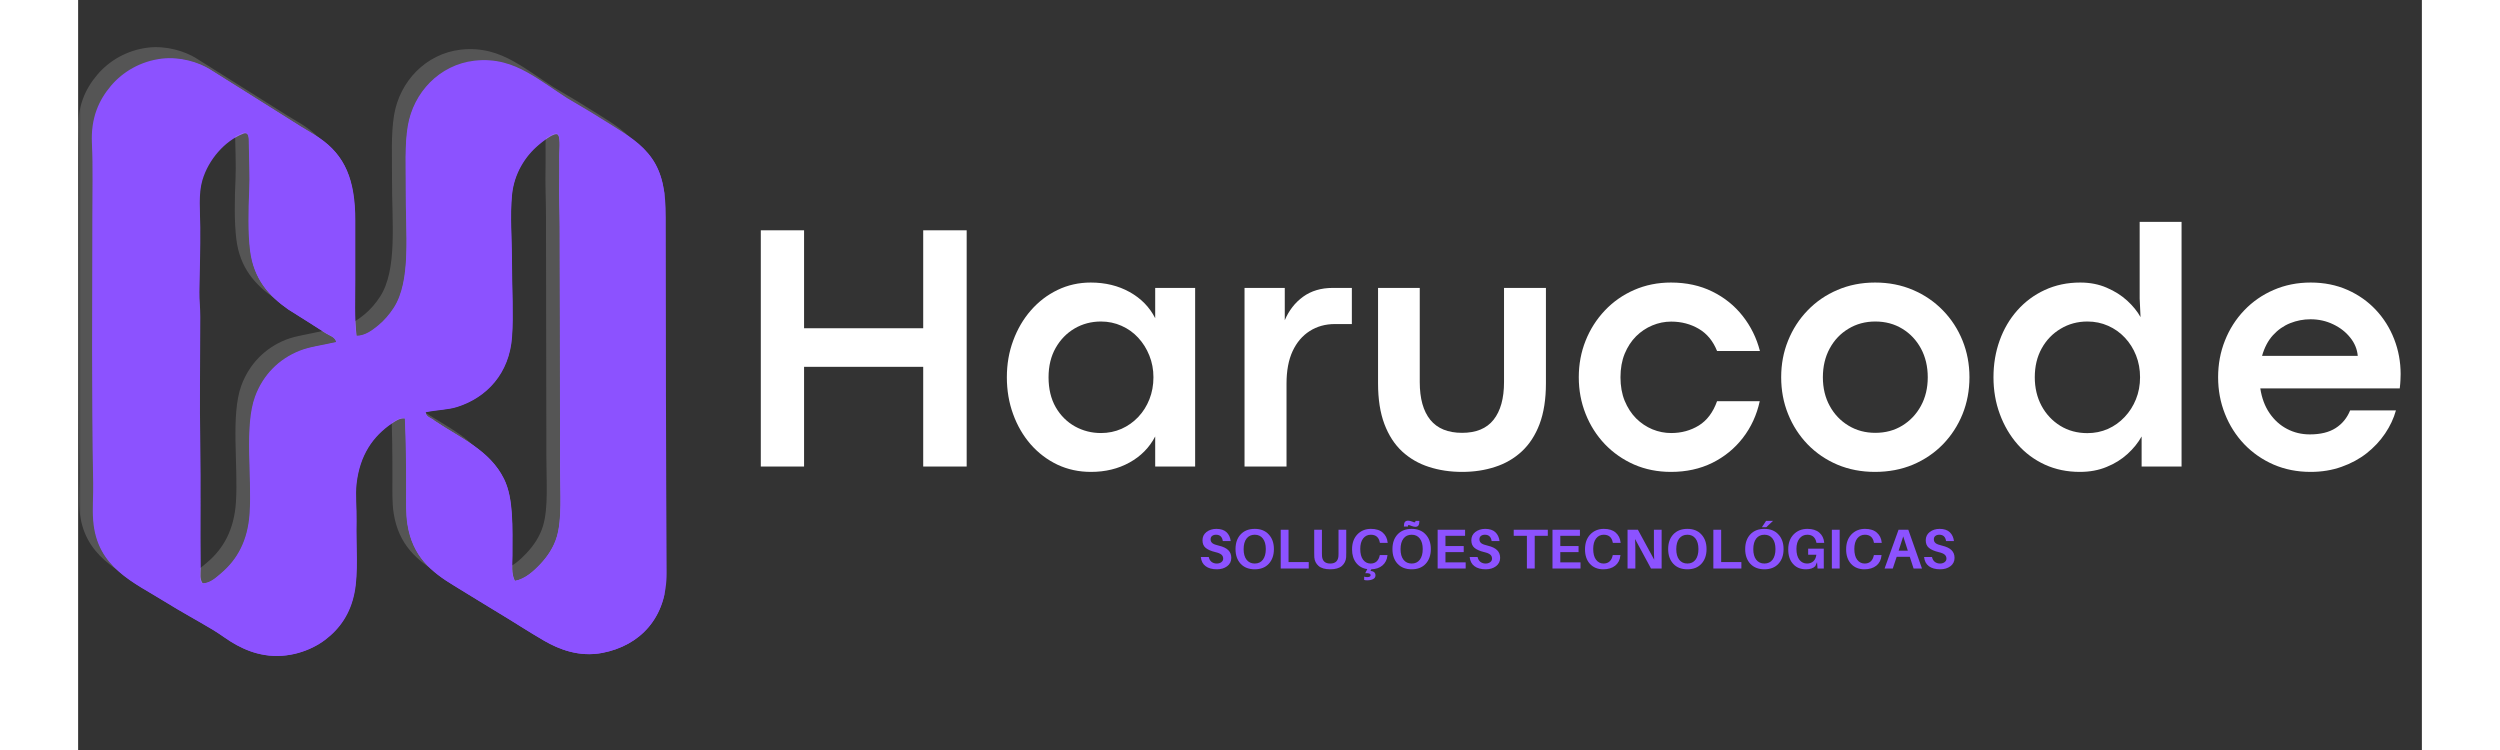 <svg xmlns="http://www.w3.org/2000/svg" xmlns:xlink="http://www.w3.org/1999/xlink" width="500" zoomAndPan="magnify" viewBox="0 0 375 120" height="150" preserveAspectRatio="xMidYMid meet" version="1.2"><rect x="0" y="0" width="375" height="120" fill="#333333" stroke="none"/><defs><clipPath id="de1e9229bf"><rect x="0" width="271" y="0" height="53"/></clipPath><clipPath id="edc25530c0"><rect x="0" width="124" y="0" height="13"/></clipPath><clipPath id="8d2055f545"><path d="M 2.305 9.141 L 93.805 9.141 L 93.805 105 L 2.305 105 Z M 2.305 9.141 "/></clipPath><filter x="0%" y="0%" width="100%" filterUnits="objectBoundingBox" id="9adeda9c88" height="100%"><feColorMatrix values="0 0 0 0 1 0 0 0 0 1 0 0 0 0 1 0 0 0 1 0" type="matrix" in="SourceGraphic"/></filter><clipPath id="2e8ff2fa80"><path d="M 0 0.441 L 92 0.441 L 92 96.199 L 0 96.199 Z M 0 0.441 "/></clipPath><clipPath id="c5da12746d"><rect x="0" width="93" y="0" height="97"/></clipPath><clipPath id="e71b38d6ab"><path d="M 2.191 9.02 L 94.441 9.02 L 94.441 105 L 2.191 105 Z M 2.191 9.02 "/></clipPath></defs><g id="397486702d"><g transform="matrix(1,0,0,1,104,34)"><g clip-path="url(#de1e9229bf)"><g style="fill:#ffffff;fill-opacity:1;"><g transform="translate(0.729, 40.645)"><path style="stroke:none" d="M 11.422 0 L 4.5 0 L 4.5 -37.797 L 11.422 -37.797 L 11.422 -22.125 L 30.484 -22.125 L 30.484 -37.797 L 37.438 -37.797 L 37.438 0 L 30.484 0 L 30.484 -15.953 L 11.422 -15.953 Z M 11.422 0 "/></g><g transform="translate(42.675, 40.645)"><path style="stroke:none" d="M 15.375 0.859 C 13.445 0.859 11.66 0.473 10.016 -0.297 C 8.379 -1.078 6.953 -2.16 5.734 -3.547 C 4.523 -4.941 3.586 -6.555 2.922 -8.391 C 2.254 -10.223 1.922 -12.188 1.922 -14.281 C 1.922 -16.375 2.258 -18.332 2.938 -20.156 C 3.613 -21.988 4.555 -23.598 5.766 -24.984 C 6.984 -26.379 8.406 -27.469 10.031 -28.25 C 11.664 -29.039 13.438 -29.438 15.344 -29.438 C 17.676 -29.438 19.75 -28.93 21.562 -27.922 C 23.383 -26.91 24.75 -25.516 25.656 -23.734 L 25.656 -28.578 L 32.047 -28.578 L 32.047 0 L 25.656 0 L 25.656 -4.812 C 24.727 -3.031 23.359 -1.641 21.547 -0.641 C 19.742 0.359 17.688 0.859 15.375 0.859 Z M 16.984 -5.359 C 18.148 -5.359 19.242 -5.582 20.266 -6.031 C 21.285 -6.488 22.176 -7.117 22.938 -7.922 C 23.707 -8.734 24.305 -9.68 24.734 -10.766 C 25.16 -11.848 25.375 -13.02 25.375 -14.281 C 25.375 -15.52 25.156 -16.68 24.719 -17.766 C 24.281 -18.859 23.68 -19.812 22.922 -20.625 C 22.172 -21.438 21.285 -22.066 20.266 -22.516 C 19.242 -22.973 18.148 -23.203 16.984 -23.203 C 15.441 -23.203 14.035 -22.832 12.766 -22.094 C 11.504 -21.352 10.492 -20.316 9.734 -18.984 C 8.973 -17.648 8.594 -16.082 8.594 -14.281 C 8.594 -12.426 8.973 -10.832 9.734 -9.5 C 10.504 -8.164 11.531 -7.141 12.812 -6.422 C 14.094 -5.711 15.484 -5.359 16.984 -5.359 Z M 16.984 -5.359 "/></g><g transform="translate(78.672, 40.645)"><path style="stroke:none" d="M 10.672 0 L 3.953 0 L 3.953 -28.578 L 10.391 -28.578 L 10.391 -23.406 C 11.055 -24.977 12.035 -26.234 13.328 -27.172 C 14.629 -28.109 16.207 -28.578 18.062 -28.578 L 21.125 -28.578 L 21.125 -22.797 L 18.422 -22.797 C 16.891 -22.797 15.539 -22.422 14.375 -21.672 C 13.207 -20.93 12.297 -19.859 11.641 -18.453 C 10.992 -17.047 10.672 -15.32 10.672 -13.281 Z M 10.672 0 "/></g><g transform="translate(100.66, 40.645)"><path style="stroke:none" d="M 16.781 0.859 C 14.875 0.859 13.102 0.594 11.469 0.062 C 9.844 -0.457 8.414 -1.281 7.188 -2.406 C 5.969 -3.539 5.02 -5.004 4.344 -6.797 C 3.664 -8.598 3.328 -10.77 3.328 -13.312 L 3.328 -28.578 L 10 -28.578 L 10 -13.516 C 10 -10.879 10.562 -8.863 11.688 -7.469 C 12.82 -6.082 14.516 -5.391 16.766 -5.391 C 19.023 -5.391 20.707 -6.086 21.812 -7.484 C 22.926 -8.891 23.484 -10.898 23.484 -13.516 L 23.484 -28.578 L 30.188 -28.578 L 30.188 -13.312 C 30.188 -10.77 29.848 -8.598 29.172 -6.797 C 28.492 -5.004 27.539 -3.539 26.312 -2.406 C 25.094 -1.281 23.672 -0.457 22.047 0.062 C 20.43 0.594 18.676 0.859 16.781 0.859 Z M 16.781 0.859 "/></g><g transform="translate(134.183, 40.645)"><path style="stroke:none" d="M 16.672 0.859 C 14.547 0.859 12.582 0.469 10.781 -0.312 C 8.988 -1.102 7.426 -2.191 6.094 -3.578 C 4.77 -4.973 3.742 -6.586 3.016 -8.422 C 2.285 -10.254 1.922 -12.207 1.922 -14.281 C 1.922 -16.363 2.285 -18.316 3.016 -20.141 C 3.742 -21.961 4.77 -23.57 6.094 -24.969 C 7.426 -26.375 8.988 -27.469 10.781 -28.25 C 12.582 -29.039 14.547 -29.438 16.672 -29.438 C 19.141 -29.438 21.344 -28.957 23.281 -28 C 25.219 -27.051 26.836 -25.75 28.141 -24.094 C 29.441 -22.445 30.363 -20.578 30.906 -18.484 L 24.047 -18.484 C 23.41 -20.078 22.438 -21.258 21.125 -22.031 C 19.812 -22.801 18.336 -23.188 16.703 -23.188 C 15.66 -23.188 14.656 -22.984 13.688 -22.578 C 12.727 -22.18 11.863 -21.602 11.094 -20.844 C 10.332 -20.082 9.723 -19.148 9.266 -18.047 C 8.816 -16.941 8.594 -15.688 8.594 -14.281 C 8.594 -12.875 8.816 -11.617 9.266 -10.516 C 9.723 -9.41 10.332 -8.473 11.094 -7.703 C 11.863 -6.941 12.734 -6.359 13.703 -5.953 C 14.68 -5.555 15.68 -5.359 16.703 -5.359 C 18.336 -5.359 19.812 -5.758 21.125 -6.562 C 22.438 -7.375 23.41 -8.672 24.047 -10.453 L 30.875 -10.453 C 30.395 -8.242 29.492 -6.285 28.172 -4.578 C 26.859 -2.879 25.223 -1.547 23.266 -0.578 C 21.316 0.379 19.117 0.859 16.672 0.859 Z M 16.672 0.859 "/></g><g transform="translate(166.566, 40.645)"><path style="stroke:none" d="M 16.922 0.859 C 14.754 0.859 12.754 0.473 10.922 -0.297 C 9.086 -1.078 7.5 -2.16 6.156 -3.547 C 4.812 -4.941 3.77 -6.555 3.031 -8.391 C 2.289 -10.223 1.922 -12.188 1.922 -14.281 C 1.922 -16.375 2.289 -18.332 3.031 -20.156 C 3.77 -21.988 4.812 -23.598 6.156 -24.984 C 7.5 -26.379 9.086 -27.469 10.922 -28.25 C 12.754 -29.039 14.766 -29.438 16.953 -29.438 C 19.16 -29.438 21.18 -29.039 23.016 -28.25 C 24.848 -27.469 26.441 -26.379 27.797 -24.984 C 29.148 -23.598 30.195 -21.988 30.938 -20.156 C 31.676 -18.332 32.047 -16.375 32.047 -14.281 C 32.047 -12.176 31.676 -10.207 30.938 -8.375 C 30.195 -6.551 29.148 -4.941 27.797 -3.547 C 26.441 -2.16 24.844 -1.078 23 -0.297 C 21.156 0.473 19.129 0.859 16.922 0.859 Z M 16.984 -5.391 C 18.598 -5.391 20.035 -5.773 21.297 -6.547 C 22.555 -7.316 23.551 -8.367 24.281 -9.703 C 25.008 -11.035 25.375 -12.562 25.375 -14.281 C 25.375 -16.008 25.008 -17.547 24.281 -18.891 C 23.551 -20.234 22.555 -21.285 21.297 -22.047 C 20.035 -22.816 18.598 -23.203 16.984 -23.203 C 15.391 -23.203 13.957 -22.816 12.688 -22.047 C 11.414 -21.285 10.414 -20.234 9.688 -18.891 C 8.957 -17.547 8.594 -16.008 8.594 -14.281 C 8.594 -12.562 8.957 -11.035 9.688 -9.703 C 10.414 -8.367 11.414 -7.316 12.688 -6.547 C 13.957 -5.773 15.391 -5.391 16.984 -5.391 Z M 16.984 -5.391 "/></g><g transform="translate(200.534, 40.645)"><path style="stroke:none" d="M 15.734 0.859 C 13.711 0.859 11.852 0.473 10.156 -0.297 C 8.457 -1.078 7 -2.16 5.781 -3.547 C 4.562 -4.941 3.613 -6.555 2.938 -8.391 C 2.258 -10.223 1.922 -12.188 1.922 -14.281 C 1.922 -16.375 2.25 -18.332 2.906 -20.156 C 3.562 -21.988 4.504 -23.598 5.734 -24.984 C 6.973 -26.379 8.441 -27.469 10.141 -28.25 C 11.848 -29.039 13.738 -29.438 15.812 -29.438 C 17.375 -29.438 18.785 -29.16 20.047 -28.609 C 21.316 -28.066 22.41 -27.375 23.328 -26.531 C 24.242 -25.688 24.953 -24.812 25.453 -23.906 L 25.312 -26.875 L 25.312 -39.141 L 32.016 -39.141 L 32.016 0 L 25.625 0 L 25.625 -4.812 C 25.07 -3.812 24.32 -2.879 23.375 -2.016 C 22.426 -1.148 21.312 -0.457 20.031 0.062 C 18.758 0.594 17.328 0.859 15.734 0.859 Z M 16.953 -5.344 C 18.117 -5.344 19.211 -5.566 20.234 -6.016 C 21.254 -6.473 22.145 -7.109 22.906 -7.922 C 23.676 -8.734 24.281 -9.68 24.719 -10.766 C 25.156 -11.848 25.375 -13.02 25.375 -14.281 C 25.375 -15.539 25.16 -16.707 24.734 -17.781 C 24.305 -18.863 23.707 -19.812 22.938 -20.625 C 22.176 -21.438 21.285 -22.066 20.266 -22.516 C 19.242 -22.973 18.141 -23.203 16.953 -23.203 C 15.379 -23.203 13.953 -22.816 12.672 -22.047 C 11.391 -21.285 10.379 -20.238 9.641 -18.906 C 8.898 -17.57 8.531 -16.031 8.531 -14.281 C 8.531 -12.594 8.891 -11.07 9.609 -9.719 C 10.336 -8.375 11.336 -7.305 12.609 -6.516 C 13.879 -5.734 15.328 -5.344 16.953 -5.344 Z M 16.953 -5.344 "/></g><g transform="translate(236.476, 40.645)"><path style="stroke:none" d="M 31.125 -14.781 C 31.125 -14.438 31.113 -14.102 31.094 -13.781 C 31.082 -13.469 31.047 -13.039 30.984 -12.5 L 8.672 -12.5 C 8.91 -10.945 9.406 -9.625 10.156 -8.531 C 10.906 -7.438 11.836 -6.598 12.953 -6.016 C 14.066 -5.43 15.281 -5.141 16.594 -5.141 C 18.301 -5.141 19.68 -5.477 20.734 -6.156 C 21.785 -6.832 22.555 -7.773 23.047 -8.984 L 30.375 -8.984 C 30.02 -7.703 29.441 -6.469 28.641 -5.281 C 27.836 -4.094 26.852 -3.039 25.688 -2.125 C 24.52 -1.207 23.18 -0.484 21.672 0.047 C 20.16 0.586 18.516 0.859 16.734 0.859 C 14.586 0.859 12.609 0.469 10.797 -0.312 C 8.992 -1.102 7.426 -2.191 6.094 -3.578 C 4.77 -4.973 3.742 -6.586 3.016 -8.422 C 2.285 -10.254 1.922 -12.207 1.922 -14.281 C 1.922 -16.375 2.285 -18.332 3.016 -20.156 C 3.742 -21.988 4.77 -23.598 6.094 -24.984 C 7.426 -26.379 8.992 -27.469 10.797 -28.25 C 12.609 -29.039 14.586 -29.438 16.734 -29.438 C 18.879 -29.438 20.836 -29.047 22.609 -28.266 C 24.379 -27.484 25.898 -26.41 27.172 -25.047 C 28.441 -23.691 29.414 -22.133 30.094 -20.375 C 30.781 -18.613 31.125 -16.75 31.125 -14.781 Z M 8.953 -17.703 L 24.266 -17.703 C 24.172 -18.773 23.77 -19.75 23.062 -20.625 C 22.363 -21.508 21.457 -22.219 20.344 -22.75 C 19.227 -23.289 18.016 -23.562 16.703 -23.562 C 15.578 -23.562 14.492 -23.352 13.453 -22.938 C 12.41 -22.52 11.492 -21.879 10.703 -21.016 C 9.922 -20.16 9.336 -19.055 8.953 -17.703 Z M 8.953 -17.703 "/></g></g></g></g><g transform="matrix(1,0,0,1,178,81)"><g clip-path="url(#edc25530c0)"><g style="fill:#8c52ff;fill-opacity:1;"><g transform="translate(1.257, 9.963)"><path style="stroke:none" d="M 2.859 -6.344 C 3.566 -6.344 4.109 -6.164 4.484 -5.812 C 4.859 -5.457 5.082 -4.984 5.156 -4.391 L 3.891 -4.391 C 3.848 -4.711 3.738 -4.961 3.562 -5.141 C 3.383 -5.316 3.133 -5.406 2.812 -5.406 C 2.562 -5.406 2.352 -5.344 2.188 -5.219 C 2.02 -5.094 1.938 -4.91 1.938 -4.672 C 1.938 -4.41 2.035 -4.203 2.234 -4.047 C 2.43 -3.898 2.773 -3.77 3.266 -3.656 C 3.941 -3.5 4.441 -3.258 4.766 -2.938 C 5.086 -2.625 5.25 -2.211 5.25 -1.703 C 5.25 -1.141 5.023 -0.691 4.578 -0.359 C 4.141 -0.035 3.598 0.125 2.953 0.125 C 2.191 0.125 1.586 -0.039 1.141 -0.375 C 0.691 -0.707 0.438 -1.195 0.375 -1.844 L 1.641 -1.844 C 1.711 -1.508 1.863 -1.25 2.094 -1.062 C 2.332 -0.883 2.613 -0.797 2.938 -0.797 C 3.219 -0.797 3.457 -0.867 3.656 -1.016 C 3.852 -1.16 3.953 -1.348 3.953 -1.578 C 3.953 -1.848 3.859 -2.062 3.672 -2.219 C 3.484 -2.383 3.16 -2.52 2.703 -2.625 C 2.016 -2.789 1.5 -3.016 1.156 -3.297 C 0.812 -3.578 0.641 -3.984 0.641 -4.516 C 0.641 -5.066 0.852 -5.508 1.281 -5.844 C 1.719 -6.176 2.242 -6.344 2.859 -6.344 Z M 2.859 -6.344 "/></g></g><g style="fill:#8c52ff;fill-opacity:1;"><g transform="translate(6.731, 9.963)"><path style="stroke:none" d="M 3.531 -6.344 C 4.477 -6.344 5.223 -6.047 5.766 -5.453 C 6.316 -4.867 6.594 -4.086 6.594 -3.109 C 6.594 -2.129 6.316 -1.344 5.766 -0.75 C 5.223 -0.164 4.477 0.125 3.531 0.125 C 2.582 0.125 1.832 -0.164 1.281 -0.75 C 0.727 -1.344 0.453 -2.129 0.453 -3.109 C 0.453 -4.086 0.723 -4.867 1.266 -5.453 C 1.816 -6.047 2.57 -6.344 3.531 -6.344 Z M 2.219 -1.406 C 2.539 -1 2.977 -0.797 3.531 -0.797 C 4.082 -0.797 4.516 -1 4.828 -1.406 C 5.141 -1.82 5.297 -2.391 5.297 -3.109 C 5.297 -3.828 5.141 -4.391 4.828 -4.797 C 4.516 -5.203 4.082 -5.406 3.531 -5.406 C 2.969 -5.406 2.531 -5.203 2.219 -4.797 C 1.906 -4.391 1.75 -3.82 1.75 -3.094 C 1.75 -2.375 1.906 -1.812 2.219 -1.406 Z M 2.219 -1.406 "/></g></g><g style="fill:#8c52ff;fill-opacity:1;"><g transform="translate(13.618, 9.963)"><path style="stroke:none" d="M 5.281 -1.031 L 5.281 0 L 0.797 0 L 0.797 -6.203 L 2.047 -6.203 L 2.047 -1.031 Z M 5.281 -1.031 "/></g></g><g style="fill:#8c52ff;fill-opacity:1;"><g transform="translate(19.055, 9.963)"><path style="stroke:none" d="M 5.844 -6.203 L 5.844 -2.531 C 5.844 -2.238 5.836 -1.992 5.828 -1.797 C 5.785 -1.234 5.555 -0.77 5.141 -0.406 C 4.723 -0.051 4.102 0.125 3.281 0.125 C 2.457 0.125 1.836 -0.051 1.422 -0.406 C 1.004 -0.77 0.773 -1.234 0.734 -1.797 C 0.723 -1.992 0.719 -2.238 0.719 -2.531 L 0.719 -6.203 L 1.953 -6.203 L 1.953 -2.406 C 1.953 -2.195 1.957 -2.047 1.969 -1.953 C 2 -1.586 2.125 -1.301 2.344 -1.094 C 2.562 -0.895 2.875 -0.797 3.281 -0.797 C 3.688 -0.797 4 -0.895 4.219 -1.094 C 4.438 -1.301 4.562 -1.586 4.594 -1.953 C 4.602 -2.047 4.609 -2.195 4.609 -2.406 L 4.609 -6.203 Z M 5.844 -6.203 "/></g></g><g style="fill:#8c52ff;fill-opacity:1;"><g transform="translate(25.375, 9.963)"><path style="stroke:none" d="M 4.891 -2.156 L 6.125 -2.156 L 6.109 -2.062 C 6.047 -1.414 5.785 -0.895 5.328 -0.5 C 4.867 -0.102 4.27 0.102 3.531 0.125 L 3.406 0.375 C 3.938 0.438 4.203 0.676 4.203 1.094 C 4.203 1.363 4.078 1.562 3.828 1.688 C 3.586 1.82 3.266 1.891 2.859 1.891 C 2.672 1.891 2.516 1.867 2.391 1.828 L 2.391 1.297 C 2.547 1.348 2.707 1.375 2.875 1.375 C 3.238 1.375 3.422 1.273 3.422 1.078 C 3.422 0.816 3.133 0.707 2.562 0.75 L 2.891 0.094 C 2.148 -0.008 1.555 -0.344 1.109 -0.906 C 0.672 -1.469 0.453 -2.188 0.453 -3.062 C 0.453 -4.062 0.734 -4.859 1.297 -5.453 C 1.867 -6.047 2.594 -6.344 3.469 -6.344 C 4.281 -6.344 4.91 -6.145 5.359 -5.75 C 5.816 -5.352 6.078 -4.832 6.141 -4.188 L 6.156 -4.109 L 4.906 -4.109 L 4.891 -4.188 C 4.734 -5 4.254 -5.406 3.453 -5.406 C 2.941 -5.406 2.531 -5.203 2.219 -4.797 C 1.914 -4.391 1.766 -3.836 1.766 -3.141 C 1.766 -2.391 1.914 -1.812 2.219 -1.406 C 2.531 -1 2.93 -0.797 3.422 -0.797 C 3.816 -0.797 4.133 -0.906 4.375 -1.125 C 4.625 -1.352 4.789 -1.664 4.875 -2.062 Z M 4.891 -2.156 "/></g></g><g style="fill:#8c52ff;fill-opacity:1;"><g transform="translate(31.839, 9.963)"><path style="stroke:none" d="M 3.047 -6.953 C 2.961 -6.953 2.922 -6.875 2.922 -6.719 L 2.281 -6.719 C 2.281 -7.051 2.332 -7.289 2.438 -7.438 C 2.551 -7.582 2.719 -7.656 2.938 -7.656 C 3.145 -7.656 3.363 -7.609 3.594 -7.516 C 3.781 -7.43 3.914 -7.391 4 -7.391 C 4.094 -7.391 4.141 -7.469 4.141 -7.625 L 4.766 -7.625 C 4.766 -7.289 4.711 -7.047 4.609 -6.891 C 4.504 -6.742 4.336 -6.672 4.109 -6.672 C 3.941 -6.672 3.723 -6.723 3.453 -6.828 C 3.254 -6.91 3.117 -6.953 3.047 -6.953 Z M 3.531 -6.344 C 4.477 -6.344 5.223 -6.047 5.766 -5.453 C 6.316 -4.867 6.594 -4.086 6.594 -3.109 C 6.594 -2.129 6.316 -1.344 5.766 -0.75 C 5.223 -0.164 4.477 0.125 3.531 0.125 C 2.582 0.125 1.832 -0.164 1.281 -0.75 C 0.727 -1.344 0.453 -2.129 0.453 -3.109 C 0.453 -4.086 0.723 -4.867 1.266 -5.453 C 1.816 -6.047 2.57 -6.344 3.531 -6.344 Z M 2.219 -1.406 C 2.539 -1 2.977 -0.797 3.531 -0.797 C 4.082 -0.797 4.516 -1 4.828 -1.406 C 5.141 -1.82 5.297 -2.391 5.297 -3.109 C 5.297 -3.828 5.141 -4.391 4.828 -4.797 C 4.516 -5.203 4.082 -5.406 3.531 -5.406 C 2.969 -5.406 2.531 -5.203 2.219 -4.797 C 1.906 -4.391 1.75 -3.82 1.75 -3.094 C 1.75 -2.375 1.906 -1.812 2.219 -1.406 Z M 2.219 -1.406 "/></g></g><g style="fill:#8c52ff;fill-opacity:1;"><g transform="translate(38.726, 9.963)"><path style="stroke:none" d="M 5.281 -0.984 L 5.281 0 L 0.797 0 L 0.797 -6.203 L 5.188 -6.203 L 5.188 -5.234 L 2.047 -5.234 L 2.047 -3.594 L 4.969 -3.594 L 4.969 -2.625 L 2.047 -2.625 L 2.047 -0.984 Z M 5.281 -0.984 "/></g></g><g style="fill:#8c52ff;fill-opacity:1;"><g transform="translate(44.272, 9.963)"><path style="stroke:none" d="M 2.859 -6.344 C 3.566 -6.344 4.109 -6.164 4.484 -5.812 C 4.859 -5.457 5.082 -4.984 5.156 -4.391 L 3.891 -4.391 C 3.848 -4.711 3.738 -4.961 3.562 -5.141 C 3.383 -5.316 3.133 -5.406 2.812 -5.406 C 2.562 -5.406 2.352 -5.344 2.188 -5.219 C 2.02 -5.094 1.938 -4.91 1.938 -4.672 C 1.938 -4.41 2.035 -4.203 2.234 -4.047 C 2.43 -3.898 2.773 -3.77 3.266 -3.656 C 3.941 -3.5 4.441 -3.258 4.766 -2.938 C 5.086 -2.625 5.25 -2.211 5.25 -1.703 C 5.25 -1.141 5.023 -0.691 4.578 -0.359 C 4.141 -0.035 3.598 0.125 2.953 0.125 C 2.191 0.125 1.586 -0.039 1.141 -0.375 C 0.691 -0.707 0.438 -1.195 0.375 -1.844 L 1.641 -1.844 C 1.711 -1.508 1.863 -1.25 2.094 -1.062 C 2.332 -0.883 2.613 -0.797 2.938 -0.797 C 3.219 -0.797 3.457 -0.867 3.656 -1.016 C 3.852 -1.16 3.953 -1.348 3.953 -1.578 C 3.953 -1.848 3.859 -2.062 3.672 -2.219 C 3.484 -2.383 3.16 -2.52 2.703 -2.625 C 2.016 -2.789 1.5 -3.016 1.156 -3.297 C 0.812 -3.578 0.641 -3.984 0.641 -4.516 C 0.641 -5.066 0.852 -5.508 1.281 -5.844 C 1.719 -6.176 2.242 -6.344 2.859 -6.344 Z M 2.859 -6.344 "/></g></g><g style="fill:#8c52ff;fill-opacity:1;"><g transform="translate(49.746, 9.963)"><path style="stroke:none" d=""/></g></g><g style="fill:#8c52ff;fill-opacity:1;"><g transform="translate(51.492, 9.963)"><path style="stroke:none" d="M 5.656 -5.234 L 3.562 -5.234 L 3.562 0 L 2.312 0 L 2.312 -5.234 L 0.203 -5.234 L 0.203 -6.203 L 5.656 -6.203 Z M 5.656 -5.234 "/></g></g><g style="fill:#8c52ff;fill-opacity:1;"><g transform="translate(57.101, 9.963)"><path style="stroke:none" d="M 5.281 -0.984 L 5.281 0 L 0.797 0 L 0.797 -6.203 L 5.188 -6.203 L 5.188 -5.234 L 2.047 -5.234 L 2.047 -3.594 L 4.969 -3.594 L 4.969 -2.625 L 2.047 -2.625 L 2.047 -0.984 Z M 5.281 -0.984 "/></g></g><g style="fill:#8c52ff;fill-opacity:1;"><g transform="translate(62.647, 9.963)"><path style="stroke:none" d="M 3.469 -6.344 C 4.281 -6.344 4.91 -6.145 5.359 -5.75 C 5.816 -5.352 6.078 -4.832 6.141 -4.188 L 6.156 -4.109 L 4.906 -4.109 L 4.891 -4.188 C 4.734 -5 4.254 -5.406 3.453 -5.406 C 2.941 -5.406 2.531 -5.203 2.219 -4.797 C 1.914 -4.391 1.766 -3.836 1.766 -3.141 C 1.766 -2.391 1.914 -1.812 2.219 -1.406 C 2.531 -1 2.93 -0.797 3.422 -0.797 C 3.816 -0.797 4.133 -0.906 4.375 -1.125 C 4.625 -1.352 4.789 -1.664 4.875 -2.062 L 4.891 -2.156 L 6.125 -2.156 L 6.109 -2.062 C 6.047 -1.383 5.77 -0.848 5.281 -0.453 C 4.789 -0.066 4.156 0.125 3.375 0.125 C 2.5 0.125 1.789 -0.16 1.25 -0.734 C 0.719 -1.316 0.453 -2.094 0.453 -3.062 C 0.453 -4.062 0.734 -4.859 1.297 -5.453 C 1.867 -6.047 2.594 -6.344 3.469 -6.344 Z M 3.469 -6.344 "/></g></g><g style="fill:#8c52ff;fill-opacity:1;"><g transform="translate(69.111, 9.963)"><path style="stroke:none" d="M 6.25 0 L 4.547 0 L 2 -4.719 C 2.031 -4.156 2.047 -3.52 2.047 -2.812 L 2.047 0 L 0.797 0 L 0.797 -6.203 L 2.453 -6.203 L 5.062 -1.406 C 5.031 -1.957 5.016 -2.609 5.016 -3.359 L 5.016 -6.203 L 6.25 -6.203 Z M 6.25 0 "/></g></g><g style="fill:#8c52ff;fill-opacity:1;"><g transform="translate(75.953, 9.963)"><path style="stroke:none" d="M 3.531 -6.344 C 4.477 -6.344 5.223 -6.047 5.766 -5.453 C 6.316 -4.867 6.594 -4.086 6.594 -3.109 C 6.594 -2.129 6.316 -1.344 5.766 -0.75 C 5.223 -0.164 4.477 0.125 3.531 0.125 C 2.582 0.125 1.832 -0.164 1.281 -0.75 C 0.727 -1.344 0.453 -2.129 0.453 -3.109 C 0.453 -4.086 0.723 -4.867 1.266 -5.453 C 1.816 -6.047 2.57 -6.344 3.531 -6.344 Z M 2.219 -1.406 C 2.539 -1 2.977 -0.797 3.531 -0.797 C 4.082 -0.797 4.516 -1 4.828 -1.406 C 5.141 -1.82 5.297 -2.391 5.297 -3.109 C 5.297 -3.828 5.141 -4.391 4.828 -4.797 C 4.516 -5.203 4.082 -5.406 3.531 -5.406 C 2.969 -5.406 2.531 -5.203 2.219 -4.797 C 1.906 -4.391 1.75 -3.82 1.75 -3.094 C 1.75 -2.375 1.906 -1.812 2.219 -1.406 Z M 2.219 -1.406 "/></g></g><g style="fill:#8c52ff;fill-opacity:1;"><g transform="translate(82.84, 9.963)"><path style="stroke:none" d="M 5.281 -1.031 L 5.281 0 L 0.797 0 L 0.797 -6.203 L 2.047 -6.203 L 2.047 -1.031 Z M 5.281 -1.031 "/></g></g><g style="fill:#8c52ff;fill-opacity:1;"><g transform="translate(88.277, 9.963)"><path style="stroke:none" d="M 3.828 -6.609 L 3.125 -6.609 L 3.797 -7.625 L 4.906 -7.625 Z M 3.531 -6.344 C 4.477 -6.344 5.223 -6.047 5.766 -5.453 C 6.316 -4.867 6.594 -4.086 6.594 -3.109 C 6.594 -2.129 6.316 -1.344 5.766 -0.75 C 5.223 -0.164 4.477 0.125 3.531 0.125 C 2.582 0.125 1.832 -0.164 1.281 -0.75 C 0.727 -1.344 0.453 -2.129 0.453 -3.109 C 0.453 -4.086 0.723 -4.867 1.266 -5.453 C 1.816 -6.047 2.57 -6.344 3.531 -6.344 Z M 2.219 -1.406 C 2.539 -1 2.977 -0.797 3.531 -0.797 C 4.082 -0.797 4.516 -1 4.828 -1.406 C 5.141 -1.82 5.297 -2.391 5.297 -3.109 C 5.297 -3.828 5.141 -4.391 4.828 -4.797 C 4.516 -5.203 4.082 -5.406 3.531 -5.406 C 2.969 -5.406 2.531 -5.203 2.219 -4.797 C 1.906 -4.391 1.75 -3.82 1.75 -3.094 C 1.75 -2.375 1.906 -1.812 2.219 -1.406 Z M 2.219 -1.406 "/></g></g><g style="fill:#8c52ff;fill-opacity:1;"><g transform="translate(95.164, 9.963)"><path style="stroke:none" d="M 3.641 -3.172 L 6.141 -3.172 L 6.141 0 L 5.141 0 L 5.062 -1.016 L 4.781 -0.375 C 4.445 -0.039 3.945 0.125 3.281 0.125 C 2.414 0.125 1.727 -0.16 1.219 -0.734 C 0.707 -1.305 0.453 -2.082 0.453 -3.062 C 0.453 -4.062 0.738 -4.859 1.312 -5.453 C 1.895 -6.047 2.629 -6.344 3.516 -6.344 C 4.328 -6.344 4.961 -6.145 5.422 -5.75 C 5.879 -5.352 6.141 -4.832 6.203 -4.188 L 6.203 -4.109 L 4.969 -4.109 L 4.953 -4.188 C 4.785 -5 4.301 -5.406 3.5 -5.406 C 2.988 -5.406 2.57 -5.203 2.25 -4.797 C 1.926 -4.391 1.766 -3.836 1.766 -3.141 C 1.766 -2.391 1.922 -1.812 2.234 -1.406 C 2.547 -1 2.957 -0.797 3.469 -0.797 C 3.863 -0.797 4.195 -0.914 4.469 -1.156 C 4.738 -1.406 4.898 -1.754 4.953 -2.203 L 3.641 -2.203 Z M 3.641 -3.172 "/></g></g><g style="fill:#8c52ff;fill-opacity:1;"><g transform="translate(101.799, 9.963)"><path style="stroke:none" d="M 2.047 0 L 0.797 0 L 0.797 -6.203 L 2.047 -6.203 Z M 2.047 0 "/></g></g><g style="fill:#8c52ff;fill-opacity:1;"><g transform="translate(104.428, 9.963)"><path style="stroke:none" d="M 3.469 -6.344 C 4.281 -6.344 4.91 -6.145 5.359 -5.75 C 5.816 -5.352 6.078 -4.832 6.141 -4.188 L 6.156 -4.109 L 4.906 -4.109 L 4.891 -4.188 C 4.734 -5 4.254 -5.406 3.453 -5.406 C 2.941 -5.406 2.531 -5.203 2.219 -4.797 C 1.914 -4.391 1.766 -3.836 1.766 -3.141 C 1.766 -2.391 1.914 -1.812 2.219 -1.406 C 2.531 -1 2.93 -0.797 3.422 -0.797 C 3.816 -0.797 4.133 -0.906 4.375 -1.125 C 4.625 -1.352 4.789 -1.664 4.875 -2.062 L 4.891 -2.156 L 6.125 -2.156 L 6.109 -2.062 C 6.047 -1.383 5.77 -0.848 5.281 -0.453 C 4.789 -0.066 4.156 0.125 3.375 0.125 C 2.5 0.125 1.789 -0.16 1.25 -0.734 C 0.719 -1.316 0.453 -2.094 0.453 -3.062 C 0.453 -4.062 0.734 -4.859 1.297 -5.453 C 1.867 -6.047 2.594 -6.344 3.469 -6.344 Z M 3.469 -6.344 "/></g></g><g style="fill:#8c52ff;fill-opacity:1;"><g transform="translate(110.892, 9.963)"><path style="stroke:none" d="M 4.172 -1.875 L 2.078 -1.875 L 1.453 0 L 0.141 0 L 2.375 -6.203 L 3.938 -6.203 L 6.125 0 L 4.781 0 Z M 3.125 -5.141 L 2.391 -2.859 L 3.859 -2.859 Z M 3.125 -5.141 "/></g></g><g style="fill:#8c52ff;fill-opacity:1;"><g transform="translate(116.978, 9.963)"><path style="stroke:none" d="M 2.859 -6.344 C 3.566 -6.344 4.109 -6.164 4.484 -5.812 C 4.859 -5.457 5.082 -4.984 5.156 -4.391 L 3.891 -4.391 C 3.848 -4.711 3.738 -4.961 3.562 -5.141 C 3.383 -5.316 3.133 -5.406 2.812 -5.406 C 2.562 -5.406 2.352 -5.344 2.188 -5.219 C 2.02 -5.094 1.938 -4.91 1.938 -4.672 C 1.938 -4.41 2.035 -4.203 2.234 -4.047 C 2.43 -3.898 2.773 -3.77 3.266 -3.656 C 3.941 -3.5 4.441 -3.258 4.766 -2.938 C 5.086 -2.625 5.25 -2.211 5.25 -1.703 C 5.25 -1.141 5.023 -0.691 4.578 -0.359 C 4.141 -0.035 3.598 0.125 2.953 0.125 C 2.191 0.125 1.586 -0.039 1.141 -0.375 C 0.691 -0.707 0.438 -1.195 0.375 -1.844 L 1.641 -1.844 C 1.711 -1.508 1.863 -1.25 2.094 -1.062 C 2.332 -0.883 2.613 -0.797 2.938 -0.797 C 3.219 -0.797 3.457 -0.867 3.656 -1.016 C 3.852 -1.16 3.953 -1.348 3.953 -1.578 C 3.953 -1.848 3.859 -2.062 3.672 -2.219 C 3.484 -2.383 3.16 -2.52 2.703 -2.625 C 2.016 -2.789 1.5 -3.016 1.156 -3.297 C 0.812 -3.578 0.641 -3.984 0.641 -4.516 C 0.641 -5.066 0.852 -5.508 1.281 -5.844 C 1.719 -6.176 2.242 -6.344 2.859 -6.344 Z M 2.859 -6.344 "/></g></g></g></g><g clip-rule="nonzero" clip-path="url(#8d2055f545)"><path style=" stroke:none;fill-rule:evenodd;fill:#8c52ff;fill-opacity:1;" d="M 44.555 53.789 C 45.984 53.805 47.148 52.879 48.078 52.125 C 49.031 51.352 49.883 50.34 50.539 49.332 C 53.387 44.965 52.43 37.332 52.469 30.312 C 52.488 26.859 52.285 23.375 52.801 20.27 C 53.688 14.914 57.855 10.477 63.441 9.824 C 66.879 9.43 69.574 10.398 71.887 11.688 C 74.148 12.949 76.141 14.453 78.273 15.812 C 80.863 17.312 83.098 18.672 85.52 20.203 C 87.867 21.684 90.191 23.074 91.84 25.453 C 93.504 27.855 94.035 30.906 94.035 34.836 C 94.035 53.652 94.07 73.539 94.168 91.633 C 94.207 98.859 89.898 103.316 83.859 104.469 C 80.188 105.168 76.949 103.891 74.613 102.539 C 72.012 101.035 69.672 99.484 67.43 98.148 C 65.059 96.738 62.766 95.273 60.25 93.758 C 56.484 91.496 53.535 89.004 52.734 83.918 C 52.469 82.242 52.535 80.398 52.535 78.328 C 52.535 74.605 52.508 70.766 52.332 66.957 C 51.512 66.832 50.77 67.371 50.203 67.754 C 47.172 69.812 45.074 72.828 44.555 77.398 C 44.348 79.199 44.594 81.215 44.555 83.383 C 44.469 87.512 44.879 91.59 44.219 94.891 C 43.566 98.152 41.93 100.582 39.5 102.406 C 37.215 104.121 33.621 105.406 29.922 104.801 C 28.113 104.504 26.73 103.914 25.398 103.203 C 24.086 102.504 22.977 101.59 21.676 100.809 C 19.148 99.289 16.527 97.887 13.961 96.285 C 8.957 93.164 3.105 90.848 2.52 83.316 C 2.367 81.332 2.562 79.344 2.52 77.332 C 2.242 62.93 2.391 49.086 2.387 34.902 C 2.387 30.77 2.496 26.773 2.32 22.996 C 2.133 18.934 3.438 16.102 5.379 13.816 C 7.27 11.598 10.094 9.902 13.492 9.496 C 16.371 9.152 19.379 10.066 21.207 11.223 C 26.109 14.328 30.84 17.242 35.707 20.336 C 36.668 20.941 37.703 21.496 38.633 22.129 C 42.727 24.926 44.352 28.797 44.352 35.297 C 44.352 38.422 44.352 41.578 44.352 44.742 C 44.355 47.77 44.207 50.836 44.555 53.789 Z M 39.633 53.324 C 37.625 52.047 35.621 50.754 33.645 49.531 C 30.582 47.391 28.16 44.699 27.594 40.152 C 27.242 37.328 27.312 33.773 27.457 30.512 C 27.559 28.309 27.418 25.371 27.395 23.129 C 27.383 22.262 27.434 20.992 26.398 21.398 C 23.484 22.539 20.855 25.52 19.879 28.848 C 19.227 31.062 19.523 33.758 19.547 36.363 C 19.578 39.777 19.453 43.27 19.41 46.738 C 19.398 48.035 19.547 49.332 19.547 50.664 C 19.547 57.555 19.422 64.262 19.547 71.012 C 19.664 77.453 19.543 84.246 19.613 90.898 C 19.621 91.707 19.41 92.676 19.945 93.359 C 21.172 93.355 22.109 92.461 22.938 91.762 C 25.547 89.555 27.246 86.523 27.527 82.121 C 27.902 76.207 26.668 68.191 28.391 63.5 C 29.648 60.07 32.172 57.5 35.508 56.184 C 37.215 55.508 39.164 55.309 41.359 54.785 C 41.188 53.938 40.242 53.711 39.633 53.324 Z M 74.016 90.234 C 75.125 89.051 76.109 87.602 76.609 85.914 C 77.473 82.992 77.141 78.848 77.141 75.07 C 77.141 61.883 77.078 49.488 77.074 36.363 C 77.074 33.879 76.938 31.301 77.008 28.648 C 77.031 27.801 77.008 26.586 77.008 24.926 C 77.008 24.012 77.297 21.48 76.543 21.465 C 75.781 21.453 74.234 22.734 73.684 23.195 C 71.523 25.012 69.762 27.793 69.426 31.18 C 69.09 34.555 69.426 38.555 69.426 42.484 C 69.426 46.41 69.676 50.43 69.426 53.922 C 69.008 59.77 65.383 63.598 60.715 65.094 C 59.195 65.586 57.5 65.574 55.594 65.961 C 55.691 66.816 56.578 66.883 57.059 67.355 C 61.199 70.145 65.891 72.039 68.164 76.668 C 69.699 79.797 69.492 84.34 69.492 88.906 C 69.492 90.309 69.27 91.809 69.891 92.961 C 71.535 92.668 72.902 91.422 74.016 90.234 Z M 74.016 90.234 "/></g><g mask="url(#aeee6dd686)" transform="matrix(1,0,0,1,0,7)"><g clip-path="url(#c5da12746d)"><g clip-rule="nonzero" clip-path="url(#2e8ff2fa80)"><path style=" stroke:none;fill-rule:evenodd;fill:#ffffff;fill-opacity:1;" d="M 42.301 44.957 C 43.73 44.977 44.895 44.051 45.828 43.297 C 46.781 42.52 47.633 41.508 48.289 40.5 C 51.141 36.125 50.184 28.484 50.223 21.457 C 50.242 18 50.039 14.512 50.555 11.402 C 51.445 6.043 55.617 1.598 61.207 0.949 C 64.648 0.551 67.348 1.52 69.664 2.812 C 71.926 4.074 73.922 5.578 76.055 6.941 C 78.652 8.441 80.887 9.801 83.312 11.336 C 85.66 12.82 87.988 14.211 89.641 16.594 C 91.305 19 91.836 22.055 91.836 25.984 C 91.836 44.824 91.871 64.734 91.969 82.848 C 92.008 90.082 87.695 94.547 81.648 95.695 C 77.973 96.398 74.73 95.121 72.395 93.766 C 69.789 92.262 67.445 90.707 65.203 89.371 C 62.828 87.961 60.531 86.492 58.012 84.977 C 54.242 82.711 51.293 80.219 50.488 75.125 C 50.223 73.449 50.289 71.598 50.289 69.531 C 50.289 65.801 50.262 61.957 50.086 58.145 C 49.266 58.02 48.52 58.559 47.957 58.941 C 44.922 61 42.82 64.023 42.297 68.598 C 42.09 70.398 42.34 72.418 42.297 74.59 C 42.215 78.723 42.625 82.805 41.965 86.109 C 41.312 89.375 39.672 91.805 37.238 93.633 C 34.949 95.352 31.355 96.637 27.648 96.027 C 25.84 95.734 24.457 95.141 23.121 94.434 C 21.809 93.73 20.695 92.816 19.395 92.035 C 16.863 90.516 14.238 89.109 11.672 87.508 C 6.66 84.383 0.805 82.062 0.219 74.523 C 0.062 72.535 0.258 70.543 0.219 68.531 C -0.062 54.109 0.086 40.254 0.086 26.051 C 0.086 21.914 0.195 17.914 0.02 14.133 C -0.172 10.066 1.137 7.23 3.082 4.941 C 4.973 2.719 7.797 1.023 11.203 0.617 C 14.082 0.273 17.094 1.188 18.926 2.344 C 23.832 5.457 28.57 8.375 33.441 11.469 C 34.402 12.078 35.441 12.633 36.371 13.266 C 40.469 16.066 42.094 19.938 42.098 26.449 C 42.098 29.574 42.098 32.738 42.098 35.902 C 42.098 38.934 41.953 42.008 42.301 44.957 Z M 37.371 44.496 C 35.363 43.219 33.355 41.922 31.379 40.699 C 28.312 38.555 25.887 35.859 25.32 31.309 C 24.969 28.48 25.035 24.922 25.184 21.656 C 25.285 19.449 25.141 16.508 25.117 14.266 C 25.109 13.398 25.16 12.125 24.121 12.531 C 21.207 13.672 18.57 16.656 17.594 19.988 C 16.945 22.211 17.238 24.906 17.262 27.516 C 17.293 30.93 17.168 34.43 17.129 37.902 C 17.113 39.199 17.262 40.5 17.262 41.832 C 17.262 48.73 17.137 55.445 17.262 62.203 C 17.383 68.652 17.258 75.453 17.328 82.113 C 17.336 82.922 17.125 83.891 17.66 84.578 C 18.891 84.574 19.828 83.68 20.656 82.977 C 23.27 80.77 24.969 77.73 25.254 73.324 C 25.629 67.406 24.395 59.379 26.117 54.684 C 27.379 51.25 29.902 48.676 33.242 47.355 C 34.949 46.684 36.902 46.48 39.102 45.957 C 38.93 45.109 37.98 44.883 37.371 44.496 Z M 71.793 81.449 C 72.902 80.266 73.891 78.812 74.391 77.121 C 75.254 74.199 74.922 70.047 74.922 66.266 C 74.922 53.062 74.859 40.656 74.859 27.516 C 74.855 25.027 74.719 22.445 74.789 19.793 C 74.812 18.941 74.789 17.727 74.789 16.066 C 74.789 15.148 75.078 12.613 74.324 12.602 C 73.562 12.59 72.012 13.871 71.461 14.332 C 69.301 16.148 67.539 18.934 67.199 22.324 C 66.863 25.707 67.199 29.707 67.199 33.645 C 67.199 37.574 67.453 41.598 67.199 45.094 C 66.781 50.949 63.152 54.781 58.477 56.281 C 56.957 56.77 55.258 56.758 53.352 57.145 C 53.449 58 54.336 58.066 54.816 58.543 C 58.965 61.336 63.66 63.234 65.934 67.867 C 67.473 71 67.266 75.543 67.266 80.117 C 67.266 81.52 67.043 83.023 67.664 84.176 C 69.312 83.887 70.68 82.641 71.793 81.449 Z M 71.793 81.449 "/></g></g><mask id="aeee6dd686"><g filter="url(#9adeda9c88)"><rect x="0" width="375" y="0" height="120" style="fill:#000000;fill-opacity:0.17;stroke:none;"/></g></mask></g><g clip-rule="nonzero" clip-path="url(#e71b38d6ab)"><path style=" stroke:none;fill-rule:evenodd;fill:#8c52ff;fill-opacity:1;" d="M 44.488 53.723 C 45.922 53.738 47.086 52.816 48.02 52.059 C 48.973 51.285 49.824 50.27 50.48 49.266 C 53.332 44.891 52.375 37.25 52.414 30.223 C 52.434 26.766 52.23 23.273 52.746 20.168 C 53.633 14.809 57.805 10.363 63.398 9.711 C 66.84 9.312 69.539 10.285 71.855 11.578 C 74.117 12.836 76.109 14.344 78.246 15.703 C 80.84 17.207 83.078 18.566 85.504 20.102 C 87.852 21.586 90.18 22.973 91.828 25.359 C 93.492 27.762 94.023 30.816 94.023 34.75 C 94.023 53.586 94.059 73.496 94.16 91.613 C 94.199 98.848 89.887 103.309 83.84 104.461 C 80.164 105.164 76.922 103.887 74.582 102.531 C 71.977 101.023 69.637 99.473 67.391 98.137 C 65.02 96.727 62.723 95.258 60.203 93.742 C 56.434 91.477 53.48 88.98 52.68 83.887 C 52.414 82.211 52.477 80.363 52.477 78.293 C 52.477 74.566 52.453 70.723 52.277 66.91 C 51.457 66.785 50.711 67.324 50.145 67.707 C 47.113 69.766 45.012 72.785 44.488 77.363 C 44.281 79.164 44.531 81.18 44.488 83.355 C 44.406 87.488 44.816 91.57 44.156 94.871 C 43.5 98.141 41.863 100.57 39.43 102.398 C 37.141 104.117 33.547 105.402 29.84 104.793 C 28.031 104.5 26.645 103.906 25.312 103.195 C 24 102.496 22.887 101.578 21.586 100.797 C 19.055 99.277 16.43 97.871 13.863 96.27 C 8.852 93.145 2.996 90.824 2.41 83.285 C 2.254 81.301 2.449 79.309 2.41 77.293 C 2.129 62.875 2.277 49.02 2.273 34.816 C 2.273 30.68 2.383 26.68 2.207 22.898 C 2.02 18.832 3.328 15.996 5.27 13.707 C 7.164 11.484 9.988 9.789 13.395 9.379 C 16.273 9.035 19.285 9.949 21.117 11.109 C 26.023 14.219 30.758 17.137 35.633 20.234 C 36.594 20.84 37.633 21.395 38.559 22.031 C 42.66 24.828 44.285 28.703 44.289 35.211 C 44.289 38.34 44.289 41.5 44.289 44.668 C 44.289 47.699 44.145 50.77 44.488 53.723 Z M 39.562 53.258 C 37.551 51.98 35.547 50.688 33.566 49.461 C 30.504 47.32 28.078 44.625 27.508 40.074 C 27.156 37.246 27.227 33.688 27.375 30.418 C 27.477 28.215 27.332 25.273 27.309 23.027 C 27.301 22.16 27.348 20.891 26.312 21.297 C 23.395 22.438 20.762 25.422 19.785 28.754 C 19.133 30.973 19.43 33.668 19.453 36.281 C 19.484 39.695 19.359 43.195 19.316 46.664 C 19.305 47.961 19.453 49.262 19.453 50.594 C 19.453 57.496 19.328 64.207 19.453 70.969 C 19.57 77.414 19.449 84.219 19.52 90.879 C 19.527 91.688 19.316 92.656 19.852 93.34 C 21.078 93.34 22.02 92.441 22.848 91.742 C 25.461 89.535 27.16 86.496 27.441 82.09 C 27.82 76.172 26.582 68.145 28.309 63.445 C 29.566 60.016 32.094 57.441 35.434 56.121 C 37.141 55.445 39.094 55.246 41.289 54.723 C 41.121 53.875 40.172 53.648 39.562 53.258 Z M 73.984 90.215 C 75.094 89.027 76.078 87.574 76.582 85.887 C 77.445 82.965 77.113 78.812 77.113 75.031 C 77.113 61.828 77.051 49.418 77.047 36.281 C 77.047 33.793 76.91 31.211 76.98 28.559 C 77.004 27.707 76.98 26.492 76.98 24.828 C 76.98 23.914 77.27 21.379 76.516 21.363 C 75.75 21.355 74.203 22.633 73.652 23.098 C 71.488 24.914 69.727 27.699 69.391 31.09 C 69.055 34.469 69.391 38.473 69.391 42.406 C 69.391 46.34 69.641 50.359 69.391 53.859 C 68.973 59.715 65.34 63.543 60.668 65.043 C 59.145 65.535 57.449 65.523 55.539 65.91 C 55.641 66.766 56.527 66.832 57.008 67.309 C 61.152 70.098 65.848 71.996 68.125 76.629 C 69.664 79.762 69.457 84.309 69.457 88.883 C 69.457 90.285 69.234 91.789 69.855 92.941 C 71.5 92.648 72.867 91.402 73.984 90.215 Z M 73.984 90.215 "/></g></g></svg>